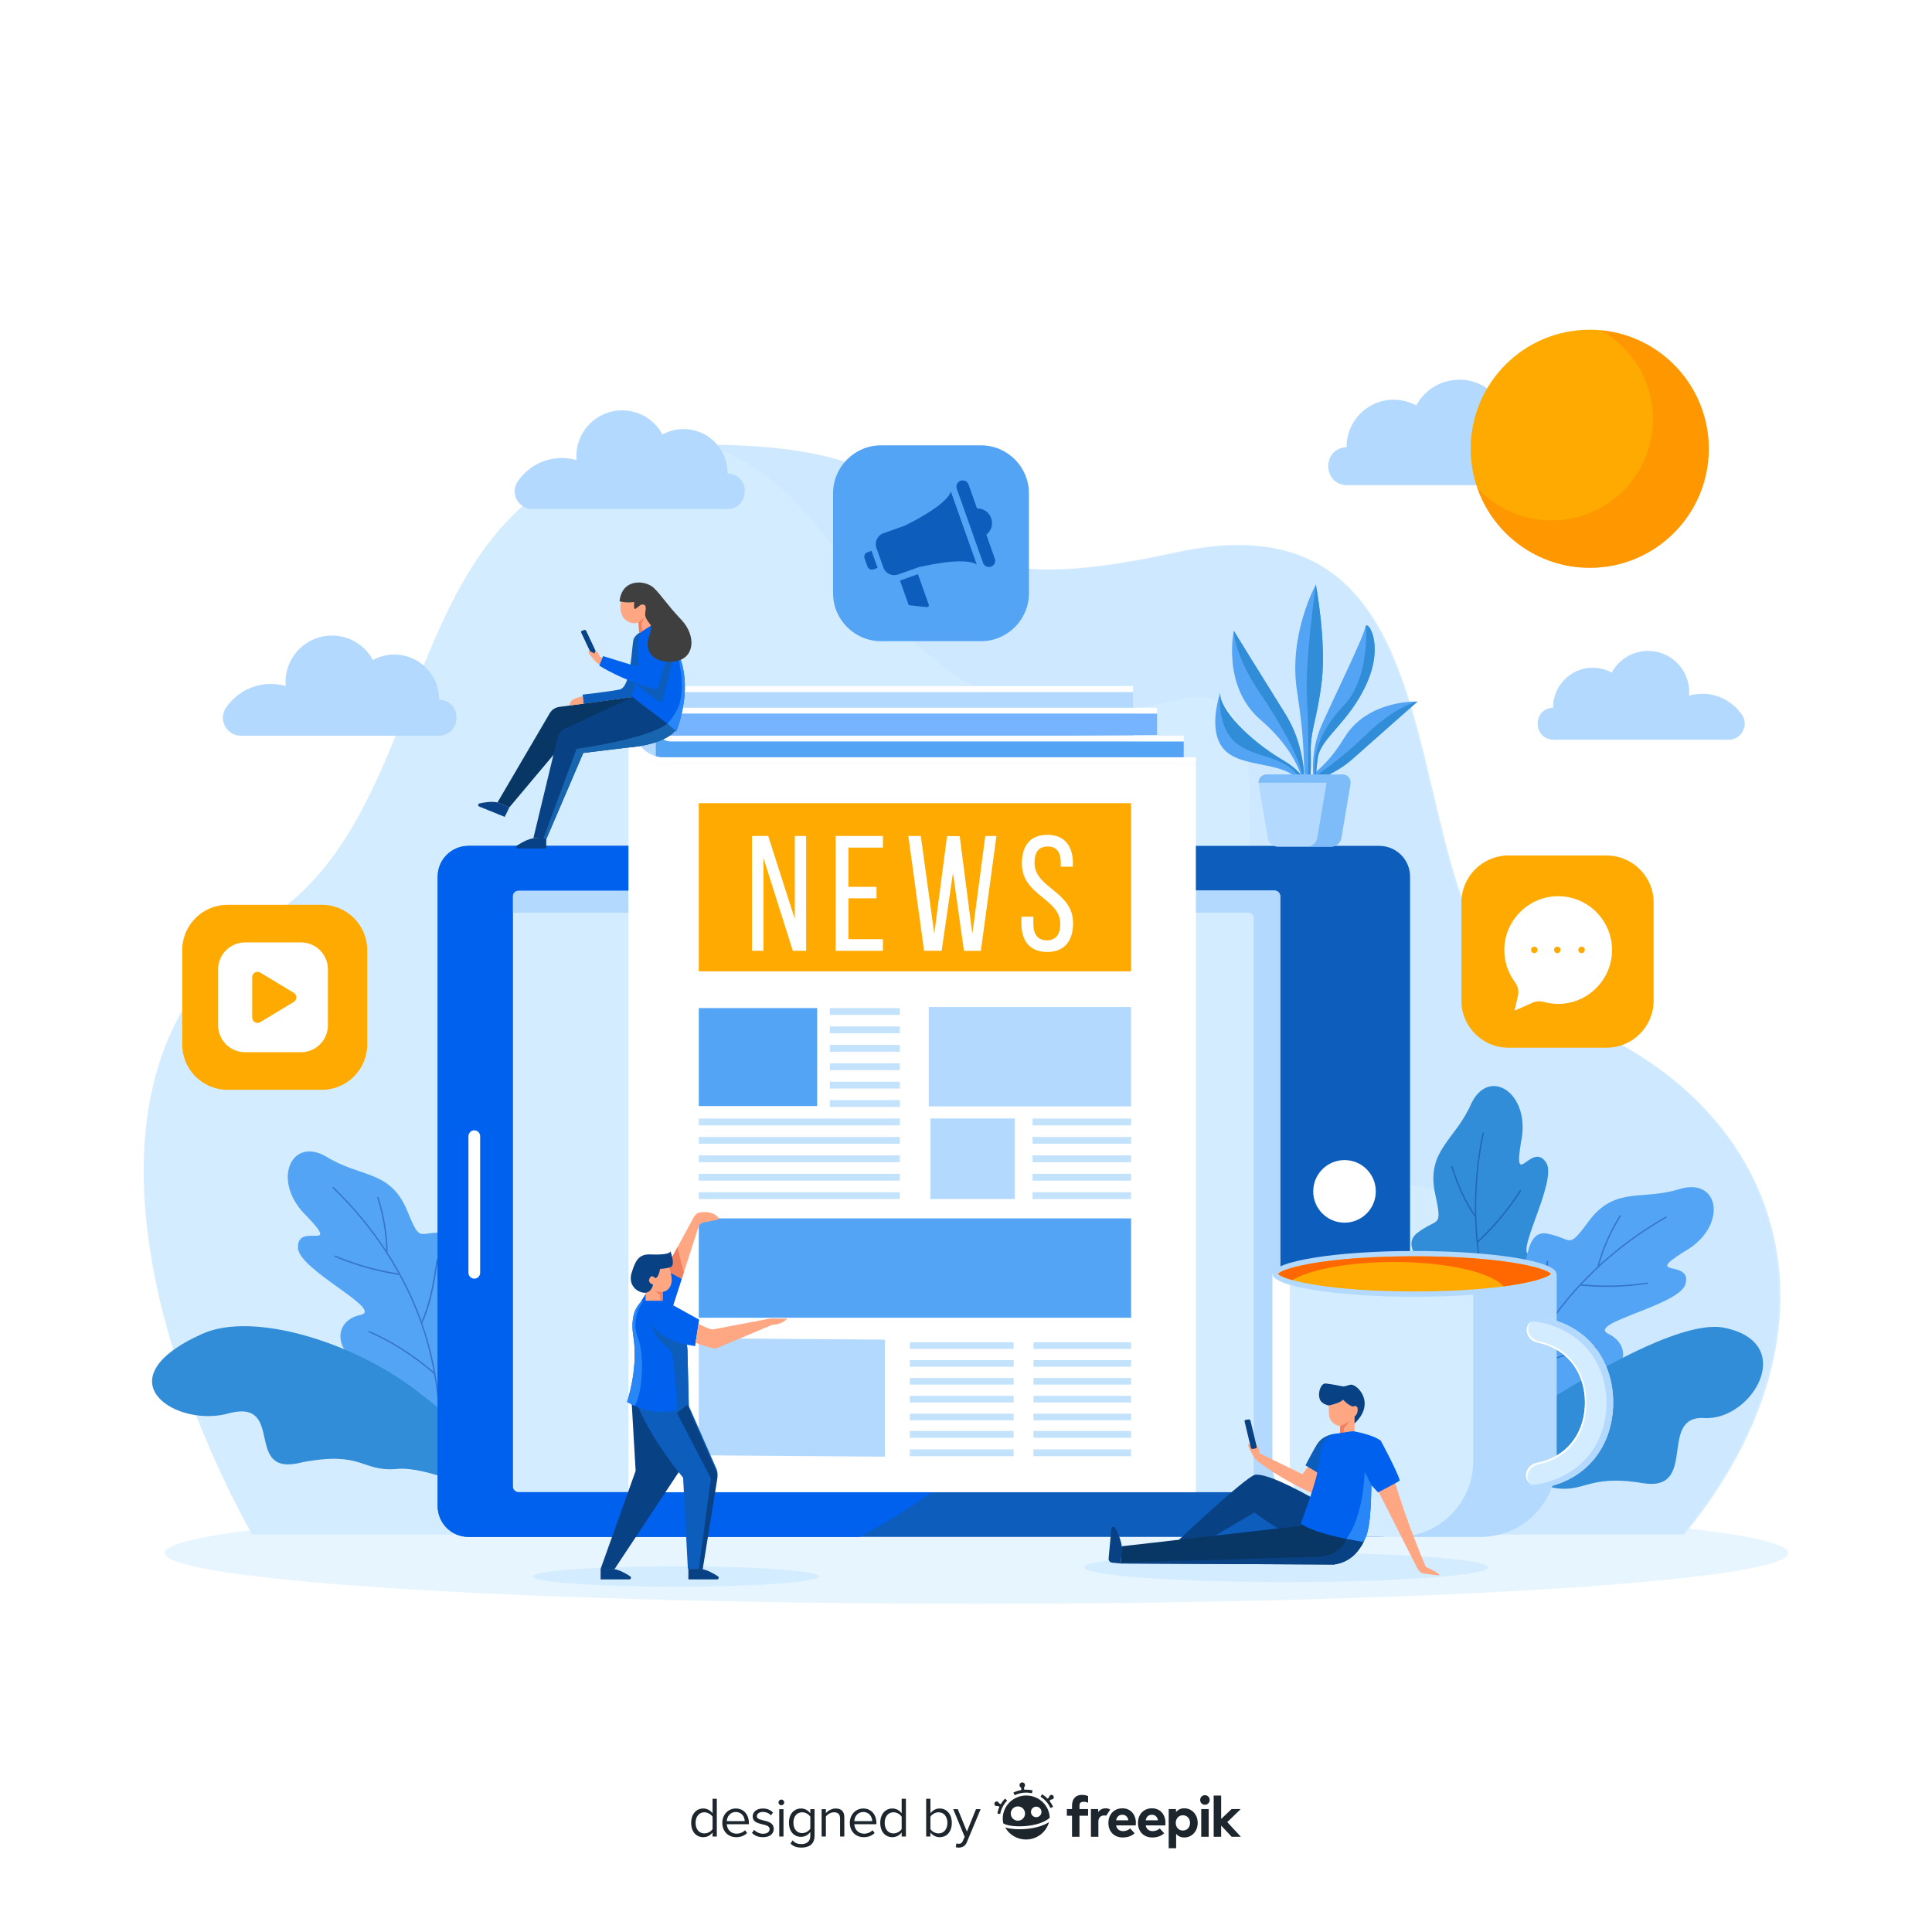 <?xml version="1.0" encoding="utf-8"?>
<!-- Generator: Adobe Illustrator 27.5.0, SVG Export Plug-In . SVG Version: 6.00 Build 0)  -->
<svg version="1.1" xmlns="http://www.w3.org/2000/svg" xmlns:xlink="http://www.w3.org/1999/xlink" x="0px" y="0px"
	 viewBox="0 0 500 500" style="enable-background:new 0 0 500 500;" xml:space="preserve">
<g id="BACKGROUND">
	<rect style="fill:#FFFFFF;" width="500" height="500"/>
</g>
<g id="OBJECTS">
	<g>
		<g>
			<g>
				<ellipse style="fill:#E6F5FF;" cx="252.732" cy="401.913" rx="210.088" ry="13.135"/>
				<ellipse style="fill:#D4ECFF;" cx="174.882" cy="407.989" rx="37.013" ry="2.636"/>
				<ellipse style="fill:#D4ECFF;" cx="332.867" cy="405.628" rx="52.216" ry="3.79"/>
			</g>
			<g>
				<g>
					<path style="fill:#D4ECFF;" d="M70.132,237.243c47.724-31.735,28.968-122.106,112.854-122.106
						c83.887,0,36.814,46.487,121.304,27.892c84.49-18.595,49.854,102.15,98.974,119.922
						c59.176,21.409,77.248,79.663,32.589,134.208H65.304C65.304,397.159-1.081,284.598,70.132,237.243z"/>
					<g>
						<path style="fill:#D4ECFF;" d="M162.158,117.153l-0.139,0.118c0,0,0.09-0.053,0.259-0.144
							C162.238,117.136,162.197,117.144,162.158,117.153z"/>
						<path style="opacity:0.18;fill:#B3D9FF;" d="M435.389,397.056c44.659-54.545,26.587-112.798-32.589-134.208
							c-49.12-17.771-14.484-138.517-98.974-119.922c-84.49,18.595-37.417-27.892-121.304-27.892c-0.496,0-0.971,0.019-1.459,0.025
							c9.27,1.879,21.088,8.236,33.525,25.095c27.831,37.727,47.004,51.333,90.915,40.819
							c43.911-10.514-16.699,117.509,57.518,125.549c53.551,5.801,24.671,56.036-4.161,90.533H435.389z"/>
					</g>
				</g>
				<g>
					<g>
						<path style="fill:#FFAA00;" d="M427.956,233.559v25.439c0,6.679-5.47,12.149-12.159,12.149h-25.439
							c-6.679,0-12.149-5.47-12.149-12.149v-25.439c0-6.689,5.47-12.159,12.149-12.159h25.439
							C422.486,221.401,427.956,226.871,427.956,233.559z"/>
						<path style="fill:#FFFFFF;" d="M402.773,231.945c-7.27,0.244-13.193,6.155-13.45,13.424c-0.118,3.329,0.933,6.408,2.774,8.86
							c0.751,1.001,1.027,2.28,0.745,3.499l-0.888,3.829l4.688-2.064c0.899-0.396,1.907-0.462,2.854-0.197
							c1.481,0.415,3.06,0.593,4.697,0.484c6.969-0.462,12.577-6.118,12.975-13.09C417.637,238.462,410.962,231.67,402.773,231.945z
							 M397.076,246.667c-0.463,0-0.838-0.375-0.838-0.838c0-0.463,0.375-0.838,0.838-0.838c0.463,0,0.838,0.375,0.838,0.838
							C397.914,246.292,397.539,246.667,397.076,246.667z M403.033,246.667c-0.463,0-0.838-0.375-0.838-0.838
							c0-0.463,0.375-0.838,0.838-0.838c0.463,0,0.838,0.375,0.838,0.838C403.87,246.292,403.495,246.667,403.033,246.667z
							 M409.316,246.667c-0.463,0-0.838-0.375-0.838-0.838c0-0.463,0.375-0.838,0.838-0.838c0.463,0,0.838,0.375,0.838,0.838
							C410.154,246.292,409.779,246.667,409.316,246.667z"/>
					</g>
					<g>
						<path style="fill:#FFAA00;" d="M95.038,245.866v24.474c0,6.435-5.265,11.701-11.701,11.701H58.864
							c-6.435,0-11.701-5.265-11.701-11.701v-24.474c0-6.435,5.265-11.701,11.701-11.701h24.474
							C89.773,234.165,95.038,239.43,95.038,245.866z"/>
						<path style="fill:#FFFFFF;" d="M77.922,243.896H63.393c-3.819,0-6.943,3.124-6.943,6.943v14.529
							c0,3.819,3.125,6.943,6.943,6.943h14.529c3.819,0,6.943-3.125,6.943-6.943v-14.529
							C84.865,247.02,81.741,243.896,77.922,243.896z M76.021,259.301l-8.657,5.227c-0.92,0.556-2.094-0.107-2.094-1.182v-10.454
							c0-1.075,1.174-1.737,2.094-1.182l8.657,5.227C76.911,257.474,76.911,258.764,76.021,259.301z"/>
					</g>
					<g>
						<path style="fill:#53A4F4;" d="M266.283,127.638v25.913c0,6.811-5.573,12.384-12.384,12.384h-25.913
							c-6.811,0-12.384-5.573-12.384-12.384v-25.913c0-6.811,5.573-12.384,12.384-12.384h25.913
							C260.71,115.254,266.283,120.827,266.283,127.638z"/>
						<g>
							<path style="fill:#0D5DBC;" d="M224.494,142.935c-0.64,0.221-0.977,0.919-0.745,1.559l0.745,2.118
								c0.233,0.628,0.931,0.966,1.559,0.745l1.07-0.384l-1.571-4.41L224.494,142.935z"/>
							<path style="fill:#0D5DBC;" d="M237.561,148.599l-4.585,1.629c-0.023,0-0.035,0.011-0.058,0.023l2.153,6.086
								c0.058,0.175,0.209,0.291,0.384,0.314l4.422,0.477c0.337,0.035,0.605-0.303,0.489-0.628L237.561,148.599z"/>
							<path style="fill:#0D5DBC;" d="M257.462,144.586l-2.202-6.213c0.889-0.699,1.474-1.759,1.474-2.979
								c0-2.119-1.715-3.826-3.825-3.826c-0.02,0-0.039,0.003-0.059,0.004l-2.186-6.169c-0.298-0.842-1.223-1.283-2.065-0.984
								c-0.842,0.298-1.283,1.223-0.984,2.065l6.797,19.183c0.298,0.842,1.223,1.283,2.065,0.984
								C257.32,146.352,257.761,145.428,257.462,144.586z"/>
							<path style="fill:#0D5DBC;" d="M234.052,136.081l-5.446,1.93c-1.537,0.545-2.341,2.232-1.797,3.769l1.813,5.115
								c0.536,1.513,2.179,2.309,3.696,1.814l0.002,0.005c0.022,0,0.045-0.011,0.067-0.022c0.001,0,0.002,0,0.003-0.001l5.44-1.928
								l0.011,0.012c0,0,11.544-2.846,14.936-0.691l-6.687-18.871C244.812,131.023,234.052,136.081,234.052,136.081z"/>
						</g>
					</g>
				</g>
			</g>
			<g>
				<g>
					<g>
						<path style="fill:#53A4F4;" d="M113.725,374.314c-0.081-0.028,6.759-5.394,11.048-13.057
							c4.413-7.432,6.276-17.162-0.899-20.585c-10.184-4.448-0.905-20.496-8.562-21.605c-7.405-0.559-6.228,3.303-10.272-6.533
							c-4.489-9.792-11.954-7.763-20.713-13.27c-9.274-5.222-14.13,6.774-4.879,15.545c9.006,9.42-2.603,1.268-2.333,8.117
							c0.143,5.71,21.924,15.802,16.395,17.327c-5.407,0.974-7.191,6.007-3.378,10.383
							C99.253,360.485,113.779,373.957,113.725,374.314z"/>
						<path style="opacity:0.39;fill:#092B96;" d="M113.503,381.048c0.049-0.029,0.076-0.075,0.082-0.14
							c1.102-10.294,0.577-24.617-4.262-38.358c-0.012-0.036-0.025-0.072-0.037-0.107c0.015-0.033,0.03-0.066,0.044-0.099
							c1.699-3.729,2.66-7.946,3.371-12.143c0.236-1.384,0.45-2.781,0.662-4.183c0.012-0.08-0.008-0.126-0.072-0.161
							c-0.09-0.05-0.222-0.044-0.276,0.044c-0.013,0.022-0.023,0.049-0.027,0.08c-0.207,1.37-0.415,2.735-0.644,4.088
							c-0.653,3.87-1.519,7.767-2.99,11.277c-0.082,0.195-0.163,0.389-0.246,0.583c-0.075-0.209-0.15-0.417-0.227-0.626
							c-2.101-5.741-4.886-11.419-8.579-17.146c-0.033-0.051-0.065-0.101-0.098-0.152c0,0,0.086-0.143,0.086-0.143
							c0.018-0.032,0.023-0.053,0.023-0.082c-0.082-4.551-0.861-9.258-2.347-13.869c-0.026-0.081-0.069-0.123-0.14-0.136
							c-0.089-0.016-0.185,0.028-0.213,0.097c-0.014,0.034-0.013,0.075,0.003,0.126c1.361,4.223,2.128,8.538,2.3,12.732
							c0.012,0.292,0.023,0.584,0.033,0.876c-0.165-0.25-0.332-0.5-0.499-0.75c-3.59-5.349-7.858-10.548-13.111-15.637
							c-0.063-0.061-0.102-0.054-0.116-0.051c-0.056,0.01-0.111,0.065-0.135,0.133c-0.028,0.081-0.009,0.155,0.057,0.219
							c7.156,6.942,12.58,14.201,16.724,21.577c0.087,0.155,0.174,0.311,0.26,0.466c-0.166-0.027-0.332-0.054-0.498-0.081
							c-5.6-0.9-10.897-2.445-15.914-4.554c-0.059-0.025-0.1-0.025-0.136,0.043c-0.031,0.059-0.037,0.138-0.015,0.202
							c0.019,0.054,0.056,0.093,0.113,0.116c5.194,2.191,10.686,3.777,16.511,4.668c0.052,0.005,0.104,0.009,0.156,0.013
							c0.025,0.046,0.05,0.091,0.075,0.137c2.267,4.175,4.036,8.198,5.453,12.218c0.008,0.024,0.017,0.048,0.025,0.072
							c-0.004,0.024-0.009,0.048-0.013,0.072c-0.011,0.063,0.01,0.118,0.062,0.164c0.019,0.017,0.038,0.034,0.056,0.05
							c0.008,0.024,0.017,0.048,0.025,0.072c1.228,3.557,2.267,7.365,3.083,11.607c0.044,0.232,0.088,0.463,0.131,0.695
							c-0.177-0.152-0.355-0.304-0.533-0.454c-5.03-4.261-10.506-7.666-16.074-10.117c-0.08-0.035-0.15-0.018-0.207,0.051
							c-0.041,0.05-0.061,0.117-0.05,0.166c0.005,0.023,0.02,0.057,0.083,0.085c5.86,2.581,11.593,6.206,16.807,10.755
							c0.025,0.022,0.05,0.043,0.075,0.065c0.006,0.033,0.012,0.066,0.018,0.099c1.285,7.43,1.803,15.583,0.865,25.217
							c-0.009,0.088,0.027,0.112,0.044,0.123C113.333,381.089,113.434,381.089,113.503,381.048L113.503,381.048z"/>
					</g>
					<g>
						<path style="fill:#328DD8;" d="M133.926,391.233c-0.2,0.764-6.747-16.955-24.387-29.936
							c-16.402-13.516-43.899-22.294-57.393-16.01c-26.213,11.891-6.219,24.646,7.558,20.347
							c14.291-3.256,2.977,16.973,18.632,12.775c15.535-2.911,15.181,2.428,24.046,1.783
							C112.014,378.962,134.552,390.62,133.926,391.233z"/>
					</g>
				</g>
				<g>
					<g>
						<path style="fill:#328DD8;" d="M399.029,364.001c0.051-0.069-8.625-0.625-16.496-4.519
							c-7.843-3.633-14.882-10.604-10.901-17.484c5.882-9.428-10.846-17.415-5.158-22.66c5.79-4.649,7.004-0.799,4.776-11.198
							c-1.837-10.614,5.468-13.163,9.576-22.659c4.695-9.552,15.485-2.405,12.815,10.06c-2.099,12.862,2.864-0.426,6.515,5.375
							c3.112,4.79-9.143,25.431-3.721,23.563c5.01-2.255,9.328,0.887,8.659,6.652C403.144,344.411,398.783,363.737,399.029,364.001z
							"/>
						<path style="opacity:0.39;fill:#092B96;" d="M403.021,369.429c-0.057,0.004-0.105-0.019-0.147-0.069
							c-6.731-7.866-14.399-19.975-18.18-34.044c-0.01-0.036-0.02-0.073-0.03-0.11c-0.031-0.019-0.061-0.038-0.092-0.056
							c-3.51-2.114-6.688-5.048-9.648-8.107c-0.977-1.008-1.944-2.039-2.911-3.075c-0.056-0.059-0.064-0.108-0.032-0.174
							c0.046-0.092,0.158-0.162,0.252-0.12c0.023,0.01,0.046,0.027,0.068,0.051c0.945,1.013,1.889,2.021,2.843,3.007
							c2.728,2.822,5.646,5.547,8.844,7.609c0.177,0.114,0.355,0.228,0.532,0.341c-0.056-0.215-0.112-0.429-0.167-0.644
							c-1.514-5.923-2.429-12.18-2.622-18.992c-0.002-0.06-0.003-0.12-0.005-0.18c0,0-0.152-0.069-0.152-0.069
							c-0.033-0.016-0.049-0.031-0.065-0.055c-2.507-3.8-4.526-8.122-5.909-12.765c-0.024-0.082-0.013-0.141,0.038-0.191
							c0.065-0.064,0.168-0.082,0.23-0.041c0.031,0.02,0.053,0.054,0.068,0.106c1.265,4.252,3.074,8.245,5.304,11.801
							c0.156,0.248,0.312,0.495,0.468,0.74c-0.005-0.3-0.01-0.6-0.013-0.9c-0.065-6.442,0.515-13.144,1.968-20.312
							c0.017-0.085,0.054-0.102,0.067-0.108c0.051-0.023,0.128-0.01,0.187,0.034c0.069,0.051,0.095,0.122,0.076,0.213
							c-1.975,9.772-2.343,18.826-1.588,27.254c0.016,0.177,0.032,0.355,0.049,0.532c0.121-0.116,0.243-0.233,0.365-0.348
							c4.109-3.91,7.604-8.18,10.548-12.756c0.034-0.053,0.068-0.077,0.137-0.041c0.059,0.031,0.108,0.093,0.126,0.158
							c0.015,0.056,0.006,0.108-0.027,0.16c-3.044,4.745-6.677,9.158-10.976,13.188c-0.04,0.033-0.081,0.066-0.121,0.099
							c0.005,0.052,0.011,0.103,0.016,0.155c0.492,4.725,1.308,9.043,2.413,13.16c0.007,0.024,0.013,0.049,0.02,0.073
							c0.017,0.018,0.034,0.035,0.051,0.052c0.044,0.045,0.059,0.103,0.042,0.171c-0.006,0.024-0.012,0.049-0.018,0.073
							c0.007,0.024,0.013,0.049,0.02,0.073c0.999,3.628,2.296,7.355,4.022,11.316c0.094,0.216,0.189,0.432,0.285,0.647
							c0.06-0.226,0.121-0.451,0.183-0.676c1.738-6.359,4.329-12.265,7.534-17.435c0.046-0.075,0.113-0.1,0.2-0.075
							c0.062,0.018,0.117,0.062,0.136,0.109c0.009,0.022,0.016,0.058-0.02,0.117c-3.373,5.443-6.051,11.675-7.778,18.375
							c-0.008,0.032-0.017,0.064-0.025,0.096c0.014,0.031,0.028,0.061,0.042,0.092c3.142,6.855,7.326,13.871,13.549,21.285
							c0.057,0.067,0.041,0.107,0.033,0.126C403.185,369.367,403.101,369.424,403.021,369.429
							C403.021,369.429,403.021,369.429,403.021,369.429z"/>
					</g>
					<g>
						<path style="fill:#53A4F4;" d="M388.064,373.148c0.085-0.007-5.226-6.889-7.501-15.372
							c-2.451-8.289-1.866-18.178,5.929-19.733c10.965-1.809,5.914-19.645,13.609-18.839c7.315,1.277,5.226,4.732,11.563-3.809
							c6.757-8.389,13.495-4.587,23.339-7.773c10.273-2.783,12.032,10.039,0.909,16.267c-11.044,6.918,2.212,1.869,0.267,8.442
							c-1.542,5.5-25.134,9.93-20.15,12.767c5.002,2.273,5.494,7.59,0.723,10.895C405.491,363.301,388.099,372.789,388.064,373.148z
							"/>
						<path style="opacity:0.39;fill:#092B96;" d="M386.624,379.731c-0.04-0.04-0.055-0.092-0.045-0.156
							c1.461-10.249,5.49-24.004,13.557-36.135c0.021-0.032,0.042-0.063,0.063-0.095c-0.006-0.035-0.013-0.071-0.019-0.107
							c-0.73-4.032-0.626-8.355-0.284-12.599c0.111-1.4,0.247-2.806,0.386-4.217c0.008-0.081,0.039-0.12,0.109-0.139
							c0.099-0.026,0.226,0.012,0.256,0.111c0.008,0.024,0.01,0.053,0.007,0.084c-0.136,1.379-0.27,2.753-0.38,4.121
							c-0.318,3.912-0.436,7.902,0.127,11.666c0.031,0.209,0.063,0.417,0.095,0.625c0.124-0.184,0.248-0.368,0.373-0.551
							c3.447-5.049,7.542-9.868,12.529-14.512c0.044-0.041,0.088-0.082,0.132-0.123c0,0-0.049-0.16-0.049-0.16
							c-0.01-0.035-0.009-0.057-0.002-0.085c1.198-4.392,3.11-8.762,5.683-12.867c0.045-0.073,0.097-0.103,0.169-0.097
							c0.09,0.007,0.172,0.072,0.183,0.146c0.005,0.036-0.006,0.076-0.034,0.121c-2.357,3.759-4.161,7.754-5.358,11.777
							c-0.083,0.28-0.166,0.561-0.247,0.841c0.222-0.202,0.444-0.404,0.667-0.604c4.794-4.303,10.21-8.294,16.552-11.936
							c0.075-0.043,0.112-0.027,0.125-0.021c0.052,0.023,0.092,0.09,0.098,0.162c0.007,0.085-0.029,0.152-0.109,0.198
							c-8.642,4.971-15.683,10.674-21.514,16.806c-0.123,0.129-0.245,0.258-0.367,0.388c0.168,0.014,0.335,0.029,0.502,0.044
							c5.65,0.503,11.164,0.308,16.545-0.504c0.063-0.01,0.103,0,0.121,0.075c0.016,0.065,0.002,0.142-0.035,0.199
							c-0.032,0.048-0.077,0.076-0.137,0.085c-5.574,0.848-11.287,1.035-17.152,0.468c-0.051-0.008-0.103-0.017-0.155-0.025
							c-0.035,0.038-0.071,0.076-0.106,0.114c-3.224,3.49-5.927,6.955-8.288,10.504c-0.014,0.021-0.028,0.042-0.042,0.063
							c-0.002,0.024-0.004,0.049-0.005,0.073c-0.005,0.063-0.039,0.112-0.1,0.144c-0.022,0.012-0.045,0.023-0.067,0.035
							c-0.014,0.021-0.028,0.042-0.042,0.063c-2.064,3.146-4.007,6.582-5.841,10.493c-0.1,0.214-0.199,0.427-0.298,0.641
							c0.209-0.104,0.419-0.207,0.628-0.309c5.923-2.895,12.068-4.849,18.068-5.857c0.087-0.014,0.15,0.019,0.188,0.1
							c0.028,0.059,0.031,0.129,0.008,0.174c-0.011,0.021-0.033,0.05-0.101,0.062c-6.315,1.062-12.763,3.167-18.935,6.295
							c-0.03,0.015-0.059,0.03-0.089,0.045c-0.014,0.031-0.028,0.061-0.042,0.092c-3.072,6.886-5.577,14.662-7.035,24.231
							c-0.013,0.087-0.054,0.102-0.073,0.108C386.779,379.813,386.681,379.788,386.624,379.731
							C386.624,379.731,386.624,379.731,386.624,379.731z"/>
					</g>
					<g>
						<path style="fill:#328DD8;" d="M366.809,385.873c0,0,60.486-46.235,79.524-42.237c19.038,3.998,7.027,24.071-5.21,23.345
							c-12.237-0.726-1.41,19.242-16.014,16.849c-14.604-2.393-14.829,2.811-23.552,1.119
							C392.833,383.257,366.809,385.873,366.809,385.873z"/>
					</g>
				</g>
				<g>
					<path style="fill:#0D5DBC;" d="M356.964,218.913H121.232c-4.397,0-7.962,3.564-7.962,7.962v162.906
						c0,4.397,3.565,7.962,7.962,7.962h235.732c4.397,0,7.962-3.564,7.962-7.962V226.875
						C364.926,222.477,361.361,218.913,356.964,218.913z"/>
					<path style="fill:#D4ECFF;" d="M134.191,386.172c-0.818,0-1.483-0.665-1.483-1.483V231.966c0-0.817,0.665-1.482,1.483-1.482
						h195.652c0.818,0,1.483,0.665,1.483,1.482V384.69c0,0.818-0.665,1.483-1.483,1.483H134.191z"/>
					<path style="fill:#B3D9FF;" d="M329.843,230.484H134.191c-0.818,0-1.483,0.665-1.483,1.482v4.24h190.268
						c0.818,0,1.483,0.665,1.483,1.482v148.484h5.384c0.818,0,1.483-0.665,1.483-1.483V231.966
						C331.326,231.149,330.661,230.484,329.843,230.484z"/>
					<path style="fill:#FFFFFF;" d="M356.057,308.328c0-4.473-3.626-8.099-8.099-8.099c-4.473,0-8.099,3.626-8.099,8.099
						c0,4.473,3.626,8.099,8.099,8.099C352.431,316.427,356.057,312.801,356.057,308.328z"/>
					<path style="fill:#0061EF;" d="M134.194,386.171h106.892c-5.893,4.31-12.121,8.183-18.641,11.574H121.234
						c-4.398,0-7.964-3.566-7.964-7.964V226.872c0-4.391,3.566-7.957,7.964-7.957h170.399c1.4,3.785,2.64,7.643,3.719,11.567
						H134.194c-0.824,0-1.488,0.664-1.488,1.488V384.69C132.706,385.507,133.37,386.171,134.194,386.171z"/>
				</g>
				<path style="fill:#1D88F2;" d="M190.537,280.274"/>
				<path style="fill:#FFFFFF;" d="M122.748,292.53L122.748,292.53c-0.833,0-1.515,0.682-1.515,1.515V329.4
					c0,0.833,0.682,1.515,1.515,1.515l0,0c0.833,0,1.515-0.682,1.515-1.515v-35.355C124.264,293.212,123.582,292.53,122.748,292.53z
					"/>
				<path style="fill:#0D5DBC;" d="M168.239,341.69c-0.19-0.495-0.32-1.028-0.381-1.606
					C167.912,340.373,168.034,340.951,168.239,341.69z"/>
				<g>
					<g>
						<path style="fill:#53A4F4;" d="M337.035,203.513l0.81-0.566c-0.257-1.488-1.559-3.711-6.024-6.345
							c-8.262-4.873-16.394-13-16.031-17.316c0,0-3.9,10.983,1.901,15.512C323.136,199.049,334.013,196.81,337.035,203.513z"/>
						<path style="fill:#328DD8;" d="M337.365,203.283l0.481-0.336c-0.256-1.488-1.559-3.711-6.024-6.344
							c-8.262-4.873-16.394-13-16.031-17.316c0,0-1.141,9.299,4.63,13.403C326.118,196.741,334.009,195.407,337.365,203.283z"/>
					</g>
					<g>
						<path style="fill:#53A4F4;" d="M335.586,197.911c0.83,1.719,1.308,3.191,1.586,4.333l0.436-0.236
							c-0.109-3.781-0.923-10.792-4.995-17.292c-5.95-9.499-13.305-21.463-13.305-21.463s-3.119,14.377,6.917,23.027
							C331.231,190.593,334.025,194.679,335.586,197.911z"/>
						<g>
							<path style="fill:#328DD8;" d="M326.199,179.528c5.263,7.692,10.21,16.816,10.937,21.416c0.102-0.404,0.214-0.832,0.33-1.267
								c-0.365-3.955-1.514-9.63-4.853-14.96c-5.95-9.499-13.305-21.463-13.305-21.463S319.35,169.517,326.199,179.528z"/>
						</g>
					</g>
					<g>
						<path style="fill:#53A4F4;" d="M339.154,200.835c-1.371,0.975-2.579,1.608-3.53,2.019l0.27,0.344
							c3.268-0.654,9.239-2.399,14.284-6.898c7.372-6.575,16.678-14.734,16.678-14.734s-12.952-0.582-18.982,9.416
							C344.867,195.968,341.731,199.001,339.154,200.835z"/>
						<g>
							<path style="fill:#328DD8;" d="M353.736,189.96c-5.904,5.71-13.099,11.358-16.987,12.67c0.366,0.029,0.755,0.063,1.15,0.099
								c3.382-0.903,8.142-2.74,12.279-6.429c7.372-6.575,16.678-14.734,16.678-14.734S361.42,182.528,353.736,189.96z"/>
						</g>
					</g>
					<g>
						<path style="fill:#53A4F4;" d="M337.955,204.127c0.212,2.111,0.389,3.568,0.459,4.564l0.415,0.005
							c0.186-3.571,0.505-9.74,0.398-13.867c-0.157-6.076,1.707-8.556,2.87-18.783c1.163-10.228-1.552-24.76-1.552-24.76
							s-7.139,12.917-4.896,27.426C337.891,193.222,337.019,194.824,337.955,204.127z"/>
						<path style="fill:#328DD8;" d="M338.441,208.692l0.078,0.001l0.382-1.385c0.185-3.634,0.421-8.847,0.326-12.477
							c-0.157-6.076,1.707-8.556,2.87-18.783c1.163-10.228-1.552-24.76-1.552-24.76s-2.915,20.165-2.301,29.436
							C338.811,189.301,338.492,206.211,338.441,208.692z"/>
					</g>
					<g>
						<path style="fill:#53A4F4;" d="M353.317,162.327c-0.343,2.339-7.045,15.983-11.173,25.104
							c-3.23,7.138-2.365,13.837-1.837,16.416l0.828-0.018c-0.563-3.111-0.754-2.629-0.141-7.513
							c0.672-5.357,8.213-9.23,12.784-19.624C358.351,166.3,353.66,159.989,353.317,162.327z"/>
						<path style="fill:#328DD8;" d="M353.574,161.868c0.139,3.309,0.137,14.577-5.79,20.697
							c-6.867,7.089-8.943,14.799-6.712,21.267l0.064-0.001c-0.563-3.111-0.754-2.629-0.141-7.513
							c0.672-5.357,8.213-9.23,12.784-19.624C357.845,167.45,354.587,161.441,353.574,161.868z"/>
					</g>
					<g>
						<path style="fill:#B3D9FF;" d="M325.729,202.853l2.368,14.016c0.221,1.306,1.352,2.263,2.677,2.263h13.692
							c1.325,0,2.456-0.956,2.677-2.263l2.368-14.016c0.214-1.267-0.762-2.423-2.048-2.423h-19.688
							C326.491,200.43,325.515,201.585,325.729,202.853z"/>
						<path style="opacity:0.56;fill:#53A4F4;" d="M349.498,202.144c0-0.001,0-0.003-0.001-0.004
							c-0.024-0.132-0.059-0.259-0.107-0.383c-0.003-0.009-0.007-0.017-0.011-0.026c-0.046-0.114-0.101-0.222-0.166-0.326
							c-0.012-0.02-0.026-0.038-0.039-0.058c-0.061-0.09-0.126-0.176-0.2-0.255c-0.028-0.031-0.06-0.057-0.09-0.086
							c-0.067-0.064-0.134-0.126-0.209-0.18c-0.05-0.037-0.105-0.066-0.159-0.098c-0.065-0.038-0.127-0.079-0.197-0.111
							c-0.079-0.036-0.163-0.06-0.246-0.086c-0.054-0.017-0.105-0.039-0.16-0.051c-0.144-0.032-0.293-0.05-0.448-0.05h-6.234
							h-13.454c-1.186,0-2.096,0.986-2.064,2.133h17.582c-0.003,0.096,0,0.191-0.016,0.289l-2.368,14.016
							c-0.221,1.306-1.352,2.263-2.677,2.263h6.234c1.325,0,2.456-0.956,2.677-2.263l2.368-14.016
							C349.553,202.609,349.539,202.372,349.498,202.144z"/>
					</g>
				</g>
				<path style="fill:#F4D1AE;" d="M297.865,397.256"/>
			</g>
			<g>
				<g>
					<path style="fill:#FFFFFF;" d="M309.486,197.493v188.661H162.643V188.398c0,5.032,4.07,9.094,9.094,9.094H309.486z"/>
					<path style="fill:#B3D9FF;" d="M293.216,179.094v16.882H171.733c-4.171,0-7.573-3.395-7.573-7.573v-1.743
						c0-4.171,3.402-7.566,7.573-7.566H293.216z"/>
					<path style="fill:#FFFFFF;" d="M173.636,184.688h125.804v-1.522H173.636c-2.154,0-3.912,1.758-3.912,3.92v0.898
						c0,2.162,1.758,3.92,3.912,3.92h132.707v-1.522H173.636c-1.317,0-2.39-1.081-2.39-2.398v-0.898
						C171.246,185.761,172.32,184.688,173.636,184.688z"/>
					<path style="fill:#FFFFFF;" d="M171.733,179.094h121.483v-1.522H171.733c-5.023,0-9.095,4.064-9.095,9.088v1.743
						c0,5.023,4.072,9.095,9.095,9.095H309.5v-1.522H171.733c-4.171,0-7.573-3.395-7.573-7.573v-1.743
						C164.16,182.488,167.563,179.094,171.733,179.094z"/>
					<path style="fill:#FFFFFF;" d="M306.344,191.904"/>
					<path style="fill:#53A4F4;" d="M306.346,191.904v4.072H171.733c-0.692,0-1.37-0.091-2.009-0.274v-7.718
						c0,2.162,1.758,3.92,3.912,3.92H306.346z"/>
				</g>
				<g>
					<g>
						<rect x="214.76" y="260.888" style="fill:#C3E2FC;" width="18.113" height="1.763"/>
						<rect x="214.76" y="265.653" style="fill:#C3E2FC;" width="18.113" height="1.763"/>
						<rect x="214.76" y="270.419" style="fill:#C3E2FC;" width="18.113" height="1.763"/>
						<rect x="214.76" y="275.185" style="fill:#C3E2FC;" width="18.113" height="1.763"/>
						<rect x="214.76" y="279.951" style="fill:#C3E2FC;" width="18.113" height="1.763"/>
						<rect x="214.76" y="284.717" style="fill:#C3E2FC;" width="18.113" height="1.763"/>
						<rect x="180.845" y="289.483" style="fill:#C3E2FC;" width="52.029" height="1.763"/>
						<rect x="180.845" y="294.249" style="fill:#C3E2FC;" width="52.029" height="1.763"/>
						<rect x="180.845" y="299.015" style="fill:#C3E2FC;" width="52.029" height="1.763"/>
						<rect x="180.845" y="303.781" style="fill:#C3E2FC;" width="52.029" height="1.763"/>
						<rect x="180.845" y="308.547" style="fill:#C3E2FC;" width="52.029" height="1.763"/>
					</g>
					<g>
						<rect x="267.46" y="347.384" style="fill:#C3E2FC;" width="25.271" height="1.709"/>
						<rect x="267.46" y="352.004" style="fill:#C3E2FC;" width="25.271" height="1.709"/>
						<rect x="267.46" y="356.623" style="fill:#C3E2FC;" width="25.271" height="1.709"/>
						<rect x="267.46" y="361.243" style="fill:#C3E2FC;" width="25.271" height="1.709"/>
						<rect x="267.46" y="365.862" style="fill:#C3E2FC;" width="25.271" height="1.709"/>
					</g>
					<g>
						<rect x="267.46" y="370.333" style="fill:#C3E2FC;" width="25.271" height="1.763"/>
						<rect x="267.46" y="375.099" style="fill:#C3E2FC;" width="25.271" height="1.763"/>
					</g>
					<g>
						<rect x="235.458" y="347.384" style="fill:#C3E2FC;" width="26.874" height="1.709"/>
						<rect x="235.458" y="352.004" style="fill:#C3E2FC;" width="26.874" height="1.709"/>
						<rect x="235.458" y="356.623" style="fill:#C3E2FC;" width="26.874" height="1.709"/>
						<rect x="235.458" y="361.243" style="fill:#C3E2FC;" width="26.874" height="1.709"/>
						<rect x="235.458" y="365.862" style="fill:#C3E2FC;" width="26.874" height="1.709"/>
					</g>
					<g>
						<rect x="235.458" y="370.333" style="fill:#C3E2FC;" width="26.874" height="1.763"/>
						<rect x="235.458" y="375.099" style="fill:#C3E2FC;" width="26.874" height="1.763"/>
					</g>
					<g>
						<rect x="267.228" y="289.483" style="fill:#C3E2FC;" width="25.502" height="1.763"/>
						<rect x="240.368" y="260.614" style="fill:#B3D9FF;" width="52.362" height="25.715"/>
						<rect x="180.845" y="315.316" style="fill:#53A4F4;" width="111.886" height="25.715"/>
						<rect x="267.228" y="294.249" style="fill:#C3E2FC;" width="25.502" height="1.763"/>
						<rect x="240.778" y="289.462" style="fill:#B3D9FF;" width="21.849" height="20.848"/>
						<rect x="267.228" y="299.015" style="fill:#C3E2FC;" width="25.502" height="1.763"/>
						<rect x="267.228" y="303.781" style="fill:#C3E2FC;" width="25.502" height="1.763"/>
						<rect x="267.228" y="308.547" style="fill:#C3E2FC;" width="25.502" height="1.763"/>
					</g>
					<g>
						<rect x="180.845" y="260.888" style="fill:#53A4F4;" width="30.637" height="25.355"/>
					</g>
					<polygon style="fill:#B3D9FF;" points="180.845,346.343 229.009,346.702 229.009,376.983 180.845,376.625 					"/>
					<g>
						<rect x="180.845" y="207.867" style="fill:#FFAA00;" width="111.886" height="43.513"/>
						<g>
							<path style="fill:#FFFFFF;" d="M197.581,246.073h-2.973v-29.726h4.204l6.88,21.488v-21.488h2.93v29.726h-3.44l-7.601-24.036
								V246.073z"/>
							<path style="fill:#FFFFFF;" d="M226.84,229.511v2.973h-7.262v10.574h8.918v3.015h-12.23v-29.726h12.23v3.015h-8.918v10.149
								H226.84z"/>
							<path style="fill:#FFFFFF;" d="M243.698,246.073h-4.544l-4.077-29.726h3.228l3.482,25.31l3.312-25.267h3.27l3.27,25.31
								l3.355-25.352h2.888l-4.034,29.726h-4.374l-2.845-20.171L243.698,246.073z"/>
							<path style="fill:#FFFFFF;" d="M277.671,223.481v0.807h-3.143v-0.977c0-2.675-1.019-4.247-3.397-4.247
								c-2.378,0-3.397,1.571-3.397,4.204c0,6.667,9.979,7.304,9.979,15.67c0,4.501-2.166,7.432-6.71,7.432
								c-4.544,0-6.667-2.93-6.667-7.432v-1.699h3.1v1.868c0,2.675,1.104,4.247,3.482,4.247c2.378,0,3.482-1.571,3.482-4.247
								c0-6.625-9.937-7.262-9.937-15.628c0-4.586,2.123-7.432,6.582-7.432C275.548,216.049,277.671,218.98,277.671,223.481z"/>
						</g>
					</g>
				</g>
				<path style="fill:#76B4FF;" d="M299.442,184.688v5.51l-22.263,0.183H173.636c-1.317,0-2.39-1.081-2.39-2.398v-0.898
					c0-1.324,1.073-2.398,2.39-2.398H299.442z"/>
			</g>
			<g>
				<path style="fill:#0061EF;" d="M174.203,337.797c-6.882-3.788-6.376,2.083-6.376,2.083c0.535,5.842,7.368,7.823,12.066,8.495
					l1.048-6.847C179.311,340.619,177.081,339.382,174.203,337.797z"/>
				<path style="fill:#FFA683;" d="M199.425,341.222l-15.026,2.857c0,0-1.338-0.215-3.604-1.479l-0.8,4.935
					c1.944,0.713,5.163,1.707,5.351,1.436l14.521-6.124c2.483,0,3.904-1.578,3.904-1.578L199.425,341.222z"/>
				<path style="fill:#FFA683;" d="M166.69,338.702l12.911-23.791c0.234-0.374,0.74-0.935,1.169-1.038
					c1.141-0.272,3.445-0.534,5.073,1.165c0.207,0.216,0.101,0.58-0.19,0.651l-3.596,0.679c-0.599,0.113-1.089,0.545-1.276,1.125
					l-7.693,23.86L166.69,338.702z"/>
				<polygon style="fill:#0061EF;" points="173.088,341.354 176.44,330.958 171.306,328.15 165.09,338.071 				"/>
				<g>
					<polygon style="fill:#084184;" points="163.437,362.249 164.501,380.665 155.431,406.046 159.051,406.066 175.697,380.918 
						174.434,362.988 					"/>
					<path style="fill:#0D5DBC;" d="M164.543,362.546c0,0,0.695,2.525,4.167,8.46c3.472,5.935,8.081,11.427,8.081,11.427
						l1.226,23.591h3.741l3.871-24.013c0.124-0.629,0.052-1.281-0.206-1.868l-8.506-19.365L164.543,362.546z"/>
					<linearGradient id="SVGID_1_" gradientUnits="userSpaceOnUse" x1="169.801" y1="336.822" x2="169.719" y2="336.695">
						<stop  offset="0" style="stop-color:#FF3688"/>
						<stop  offset="1" style="stop-color:#FF85BC"/>
					</linearGradient>
					<path style="fill:url(#SVGID_1_);" d="M170.024,336.53c-0.039,0.025-0.261,0.167-0.548,0.426
						C169.628,336.787,169.81,336.644,170.024,336.53z"/>
					<path style="fill:#0061EF;" d="M168.773,335.791c2.18-0.178,4.223,1.085,5.268,3.007c1.431,2.63,3.792,7.439,3.87,10.663
						l0.348,14.496c0,0-7.796,3.85-15.977-1.155c0,0,2.977-8.485,1.636-16.94C162.889,339.371,165.441,336.064,168.773,335.791z"/>
					<path style="fill:#0D5DBC;" d="M175.196,364.95c0.05-3.756-0.714-10.459-1.122-13.743c-0.135-1.089-0.752-2.036-1.65-2.666
						c-2.378-1.667-3.601-4.793-4.169-6.798c1.378,3.699,5.685,5.435,9.491,6.241c0.099,0.518,0.16,1.012,0.167,1.477l0.342,14.499
						C178.255,363.96,177.091,364.531,175.196,364.95z"/>
					<path style="fill:#EF8160;" d="M176.954,329.367l-0.518,1.591l-4.27-2.337l3.181-5.868
						C175.782,324.694,176.535,327.708,176.954,329.367z"/>
				</g>
				<path style="fill:#FFA683;" d="M173.793,330.516c-0.288-1.841-0.646-3.566-2.275-3.311c-1.628,0.255-3.829,2.478-3.541,4.319
					c0.101,0.643,0.381,1.202,0.764,1.654h-1.661v3.453h4.435v-2.316c0.027-0.004,0.054,0,0.08-0.004
					C173.224,334.056,174.081,332.357,173.793,330.516z"/>
				<path style="fill:#084184;" d="M169.568,330.791c0,0-0.738-0.889-1.219-0.302c-0.48,0.587-0.721,1.468,0.667,1.975
					c0,0-0.427,2.375-2.509,2.082c-2.082-0.294-3.924-2.322-3.043-5.125c0.881-2.803,1.655-4.911,4.804-4.778
					c3.15,0.133,5.418-0.133,5.205-0.934c0,0,1.415,3.73,0.12,4.2c-1.295,0.471-2.763,0.471-2.763,0.471
					S170.493,330.693,169.568,330.791z"/>
				<path style="fill:#EF8160;" d="M171.515,336.631v-2.279l-0.036-0.035c0,0-0.828,0.096-1.81-0.173c0,0,0.655,0.712,1.04,0.885
					c0.167,0.075,0.189,0.801,0.161,1.601H171.515z"/>
				<path style="fill:#084184;" d="M178.151,406.019v2.724h7.431c0.422,0,0.587-0.547,0.236-0.781
					c-1.087-0.724-2.827-1.721-4.446-1.943H178.151z"/>
				<path style="fill:#084184;" d="M155.441,406.019v2.724h7.431c0.422,0,0.587-0.547,0.236-0.781
					c-1.087-0.724-2.828-1.721-4.446-1.943H155.441z"/>
				<path style="fill:#084184;" d="M175.196,365.646l8.793,16.979l-3.221,24.095h0.99l3.871-24.013
					c0.124-0.629,0.052-1.281-0.206-1.868l-7.585-17.267L175.196,365.646z"/>
				<path style="fill:#2886F7;" d="M164.276,363.841c2.176-3.829,2.445-13.496,0.835-17.572c-2.145-5.431,1.559-9.818,1.559-9.818
					c-2.196,1.278-3.549,4.387-2.753,9.412c1.341,8.455-1.636,16.94-1.636,16.94C162.952,363.212,163.616,363.543,164.276,363.841z"
					/>
			</g>
			<g>
				<g>
					<path style="fill:#D4ECFF;" d="M402.835,329.7h-73.512v48.411c0,10.843,8.79,19.634,19.633,19.634h34.245
						c10.843,0,19.633-8.79,19.633-19.634V329.7z"/>
					<path style="fill:#FFFFFF;" d="M333.778,378.111V329.7h-4.455v48.411c0,10.843,8.79,19.633,19.633,19.633h4.455
						C342.568,397.744,333.778,388.954,333.778,378.111z"/>
					<path style="fill:#B3D9FF;" d="M381.267,329.7v48.411c0,10.843-8.79,19.633-19.633,19.633h21.568
						c10.843,0,19.633-8.79,19.633-19.633V329.7H381.267z"/>
					<path style="fill:#B3D9FF;" d="M402.808,329.675c0-3.271-16.45-5.923-36.742-5.923c-20.292,0-36.742,2.652-36.742,5.923
						c0,3.272,16.45,5.923,36.742,5.923C386.357,335.598,402.808,332.947,402.808,329.675z"/>
					<path style="fill:#FFAA00;" d="M366.065,334.225c-22.358,0-33.922-2.934-35.302-4.55c1.38-1.616,12.944-4.55,35.302-4.55
						c22.358,0,33.922,2.935,35.302,4.55C399.988,331.291,388.423,334.225,366.065,334.225z"/>
					<path style="fill:#FF6700;" d="M360.732,326.603c13.774,0,25.312,2.693,28.377,6.314c7.426-0.988,11.477-2.326,12.259-3.241
						c-1.38-1.616-12.944-4.55-35.302-4.55c-22.358,0-33.922,2.935-35.302,4.55c0.392,0.459,1.607,1.024,3.654,1.597
						C339.125,328.51,349.139,326.603,360.732,326.603z"/>
				</g>
				<path style="fill:#D4ECFF;" d="M395.106,344.247L395.106,344.247c-0.008,1.522,1.164,2.882,2.859,3.228
					c3.165,0.648,5.873,2.084,7.957,4.248c2.766,2.872,4.278,6.905,4.255,11.356c-0.022,4.451-1.573,8.469-4.368,11.313
					c-2.105,2.143-4.827,3.552-7.999,4.169c-1.698,0.33-2.883,1.678-2.891,3.2v0c-0.011,2.11,2.208,3.691,4.571,3.264
					c11.403-2.057,17.947-11.068,18.001-21.91c0.054-10.842-6.401-19.917-17.782-22.087
					C397.35,340.579,395.116,342.137,395.106,344.247z"/>
				<path style="fill:#FFFFFF;" d="M395.301,382.24L395.301,382.24c0.008-1.557,1.193-2.936,2.891-3.274
					c3.172-0.631,5.894-2.073,7.999-4.266c2.795-2.91,4.347-7.021,4.37-11.575c0.023-4.554-1.488-8.68-4.254-11.617
					c-2.084-2.213-4.791-3.683-7.956-4.345c-1.695-0.355-2.866-1.746-2.858-3.303c0.003-0.694,0.255-1.318,0.648-1.846
					c-0.625,0.582-1.03,1.354-1.034,2.234c-0.008,1.522,1.164,2.882,2.859,3.228c3.165,0.648,5.873,2.084,7.957,4.248
					c2.767,2.872,4.278,6.905,4.255,11.356c-0.022,4.451-1.573,8.469-4.368,11.313c-2.105,2.143-4.827,3.552-7.999,4.169
					c-1.698,0.33-2.883,1.678-2.891,3.2v0c-0.004,0.804,0.319,1.529,0.848,2.098C395.476,383.379,395.298,382.834,395.301,382.24z"
					/>
				<path style="fill:#B3D9FF;" d="M399.709,341.029c-1.467-0.28-2.885,0.218-3.751,1.142c0.623-0.174,1.31-0.218,2.009-0.091
					c11.382,2.079,17.839,10.76,17.787,21.13c-0.052,10.37-6.594,18.987-17.996,20.952c-0.591,0.102-1.173,0.084-1.714-0.033
					c0.866,0.749,2.133,1.133,3.446,0.896c11.403-2.057,17.947-11.068,18.001-21.91C417.545,352.274,411.09,343.199,399.709,341.029
					z"/>
			</g>
			<g>
				<path style="fill:#B3D9FF;" d="M113.464,190.407c6.005,0,6.323-8.939,0.33-9.321c-0.057-0.004-0.114-0.007-0.171-0.01
					c0-0.037,0.003-0.074,0.003-0.112c0-6.389-5.18-11.569-11.569-11.569c-2.014,0-3.908,0.516-5.557,1.421
					c-2.026-3.771-6.007-6.335-10.588-6.335c-6.634,0-12.013,5.378-12.013,12.013c0,0.356,0.019,0.708,0.049,1.056
					c-1.23-0.353-2.527-0.546-3.87-0.546c-4.84,0-9.105,2.458-11.616,6.193c-2.066,3.073,0.209,7.211,3.912,7.211H113.464z"/>
				<path style="fill:#B3D9FF;" d="M188.15,131.747c5.916,0,6.229-8.807,0.325-9.184c-0.056-0.004-0.112-0.007-0.168-0.01
					c0-0.037,0.003-0.073,0.003-0.11c0-6.295-5.103-11.398-11.398-11.398c-1.984,0-3.85,0.508-5.475,1.4
					c-1.996-3.715-5.918-6.242-10.431-6.242c-6.536,0-11.835,5.299-11.835,11.835c0,0.351,0.018,0.697,0.048,1.04
					c-1.211-0.348-2.489-0.538-3.813-0.538c-4.768,0-8.97,2.421-11.445,6.102c-2.035,3.027,0.206,7.104,3.854,7.104H188.15z"/>
				<path style="fill:#B3D9FF;" d="M402.085,191.439c-5.324,0-5.606-7.926-0.293-8.265c0.05-0.003,0.101-0.006,0.151-0.009
					c0-0.033-0.002-0.066-0.002-0.099c0-5.665,4.592-10.258,10.257-10.258c1.786,0,3.465,0.457,4.927,1.26
					c1.797-3.343,5.326-5.617,9.387-5.617c5.882,0,10.651,4.769,10.651,10.651c0,0.316-0.016,0.628-0.043,0.936
					c1.09-0.313,2.24-0.484,3.431-0.484c4.291,0,8.073,2.179,10.299,5.491c1.832,2.724-0.185,6.393-3.468,6.393H402.085z"/>
				<path style="fill:#B3D9FF;" d="M348.67,125.559c-6.32,0-6.655-9.41-0.348-9.812c0.06-0.004,0.12-0.007,0.18-0.01
					c0-0.039-0.003-0.078-0.003-0.117c0-6.726,5.452-12.178,12.178-12.178c2.12,0,4.113,0.543,5.849,1.495
					c2.133-3.969,6.323-6.669,11.145-6.669c6.984,0,12.645,5.661,12.645,12.645c0,0.375-0.02,0.745-0.052,1.112
					c1.294-0.372,2.66-0.575,4.074-0.575c5.095,0,9.584,2.587,12.228,6.519c2.175,3.234-0.22,7.59-4.117,7.59H348.67z"/>
				<g>
					<circle style="fill:#FFAA00;" cx="411.424" cy="116.143" r="30.812"/>
					<path style="opacity:0.28;fill:#FF6700;" d="M414.236,85.465c8.083,4.473,13.558,13.084,13.558,22.976
						c0,14.495-11.75,26.245-26.245,26.245c-7.587,0-14.418-3.223-19.21-8.37c4.203,12.017,15.634,20.64,29.085,20.64
						c17.017,0,30.812-13.795,30.812-30.812C442.236,100.075,429.934,86.886,414.236,85.465z"/>
				</g>
			</g>
			<g>
				<path style="fill:#FFA683;" d="M339.526,378.057l-2.428,3.474l-11.157-5.43l0.001,0c0,0-0.21-1.96-0.76-2.018
					c-0.281-0.03-0.43,0.311-0.509,0.652c-0.549-0.535-1.141-1.023-1.471-1.022c-0.74,0.004,1.121,2.989,1.413,3.541
					c0.553,1.046,7.676,5.987,15.648,9.496l3.175-5.964L339.526,378.057z"/>
				<path style="fill:#084184;" d="M325.238,374.428l-1.607-6.737c-0.05-0.215-0.267-0.37-0.484-0.347l-0.739,0.108
					c-0.218,0.023-0.354,0.217-0.304,0.431l1.607,6.738c0.023,0.218,0.219,0.375,0.437,0.352l0.739-0.108
					C325.103,374.841,325.261,374.646,325.238,374.428z"/>
				<path style="fill:#084184;" d="M324.908,381.65c-2.43,0.212-24.249,21.028-24.249,21.028l4.999-0.07l19.018-11.201
					c0,0,12.943,10.336,23.966,10.514c4.787,0.077,4.948-5.798,4.948-5.798S330.833,381.133,324.908,381.65z"/>
				<path style="fill:#083766;" d="M353.512,396.973c0,0-1.277,6.927-8.303,7.924l-55.167-0.274l0.232-4.442l47.777-5.45
					L353.512,396.973z"/>
				<path style="fill:#0D5DBC;" d="M345.076,371.133c0,0-2.49,0.303-3.933,2.21c-0.794,1.049-3.286,5.888-3.286,5.888l5.479,3.304
					L345.076,371.133z"/>
				<g>
					<path style="fill:#084184;" d="M343.927,363.745c0,0-1.898-0.284-2.378-1.68c-0.602-1.751,0.36-4.058,1.473-4.026
						c0,0,1.898,0.207,4.309,0.72c0.912,0.194,1.733-0.478,2.444-0.404c1.824,0.192,6.284,5.018,0.633,10.167l-4.172-2.973
						L343.927,363.745z"/>
					<path style="fill:#FFA683;" d="M351.193,364.102c-0.449-0.48-0.971-0.092-0.971-0.092s-0.007,0.008-0.02,0.022
						c-1.334-0.316-2.619-1.817-2.619-1.817c-0.681,0.899-3.678,1.526-3.678,1.526v2.003c0,1.746,1.286,3.163,2.918,3.309
						l-0.032,2.59l3.769-1.165v-3.938C351.353,366.216,351.58,364.516,351.193,364.102z"/>
					<path style="fill:#EF8160;" d="M347.867,369.539c0.263-0.158,1.576-2.023,1.576-2.023c-0.527,0.778-2.448,1.5-2.621,1.564
						l-0.031,2.562l0.981-0.303C347.736,370.505,347.731,369.621,347.867,369.539z"/>
				</g>
				<path style="fill:#FFA683;" d="M369,405.513c0,0-4.948-11.493-8.04-22.11c-1.262,0.83-2.68,1.894-4.249,2.543l9.751,19.245
					c0,0,0.773,1.958,1.933,2.036c1.16,0.077,4.087,0.643,4.11,0.4C372.556,407.085,369,405.513,369,405.513z"/>
				<path style="fill:#0061EF;" d="M357.36,372.88c-1.579-1.306-5.362-2.147-6.704-2.413c-0.314-0.062-0.631-0.07-0.947-0.024
					l-4.655,0.676c-4.302,2.518-2.934,5.738-4.466,11.37c-1.532,5.631-3.965,11.758-3.965,11.758
					c3.559,2.883,16.077,4.813,16.077,4.813c2-2.091,2.088-9.84,2.222-14.694l1.704,1.862c0,0,5.693-2.904,5.631-3.109
					C361.447,380.417,357.36,372.88,357.36,372.88z"/>
				<path style="fill:#084184;" d="M290.022,404.621l-2.209-0.207c-0.552-0.052-0.957-0.541-0.906-1.093l0.728-7.753
					c0.047-0.496,0.707-0.635,0.944-0.196c0.732,1.36,1.717,3.523,1.8,5.455L290.022,404.621z"/>
				<path style="fill:#2886F7;" d="M348.391,398.265c2.468,0.512,4.309,0.796,4.309,0.796c2-2.091,2.088-9.84,2.222-14.694
					l-1.745-3.474C353.177,380.893,352.917,392.611,348.391,398.265z"/>
				<path style="fill:#084184;" d="M352.943,398.76c-0.885,2.125-3.01,5.471-7.736,6.142l-55.165-0.28l0.019-0.27
					c9.385-0.261,45.351-1.277,50.906-1.454c6.384-0.205,7.428-4.632,7.428-4.632h0.009c2.46,0.513,4.297,0.792,4.297,0.792
					C352.784,398.965,352.868,398.872,352.943,398.76z"/>
			</g>
			<g>
				<path style="fill:#0D5DBC;" d="M166.316,163.27c0,0-1.628,0.725-2.272,1.957c-0.644,1.232-0.487,12.595-3.73,13.226
					c-3.243,0.631-9.537,1.309-9.537,1.309l0.208,2.362l16.9-2.284L166.316,163.27z"/>
				<path style="fill:#083766;" d="M163.912,180.352l9.706,9.145c0,0-4.541,4.719-15.085,2.278l-11.098-1.414l-15.604,18.567
					l-3.087-1.252l13.547-23.121c0.534-0.898,1.456-1.495,2.493-1.616L163.912,180.352z"/>
				<path style="fill:#0061EF;" d="M169.63,161.376c1.654,1.161,12.088,9.383,5.404,27.921l-11.53-9.025
					c0,0,2.13-5.563,1.604-10.086c-0.908-7.807,3.379-8.591,4.072-8.864C169.331,161.262,169.497,161.283,169.63,161.376z"/>
				<path style="fill:#084184;" d="M163.722,180.422l11.163,8.507c0,0-2.212,3.808-13.006,4.599l-10.929,1.335l-9.53,22.199
					l-3.383-0.157l6.28-26.065c0.244-1.015,0.948-1.859,1.903-2.282L163.722,180.422z"/>
				<path style="fill:#084184;" d="M154.303,168.797l-2.606-5.551c-0.082-0.178-0.298-0.273-0.482-0.214l-0.621,0.227
					c-0.185,0.059-0.268,0.251-0.186,0.429l2.606,5.551c0.059,0.185,0.257,0.286,0.442,0.227l0.621-0.227
					C154.261,169.179,154.363,168.981,154.303,168.797z"/>
				<path style="fill:#FFA683;" d="M150.83,180.208c0,0-3.694,0.514-3.358,2.359l3.512-0.443L150.83,180.208z"/>
				<g>
					<path style="fill:#FFA683;" d="M155.26,169.92c0,0-0.58-1.46-1.068-1.411c-0.249,0.025-0.317,0.347-0.324,0.657
						c-0.572-0.365-1.173-0.682-1.459-0.621c-0.641,0.137,1.51,2.389,1.862,2.815c0.109,0.131,0.419,0.36,0.867,0.645l0.881-1.68
						L155.26,169.92z"/>
					<path style="fill:#0061EF;" d="M171.336,163.679c-1.78-0.564-3.659,0.532-4.044,2.359l-1.429,6.782l-9.778-3.019l-1,2.454
						c2.307,1.469,8.701,4.8,15.015,6.146l3.293-10.764C173.917,165.975,172.996,164.205,171.336,163.679z"/>
					<path style="fill:#0D5DBC;" d="M174.906,166.795c0,0-3.046,14.394-3.698,14.844c-0.661,0.459-7.188-5.059-7.188-5.059
						c1.937,0.727,4.014,1.383,6.084,1.821l3.063-10.045L174.906,166.795z"/>
				</g>
				<path style="fill:#084184;" d="M141.37,216.913v2.695h-7.35c-0.418,0-0.581-0.541-0.233-0.773
					c1.075-0.716,2.797-1.702,4.397-1.922H141.37z"/>
				<path style="fill:#084184;" d="M131.844,208.909l-1.225,2.495l-6.601-2.676c-0.389-0.153-0.342-0.716,0.066-0.804
					c1.262-0.273,3.156-0.615,4.726-0.234L131.844,208.909z"/>
				<path style="fill:#1764AF;" d="M149.213,193.8l-8.611,23.224l0.817,0.038l9.53-22.199l10.929-1.335
					c10.793-0.791,13.006-4.599,13.006-4.599l-2.164-1.649C167.265,191.387,149.213,193.8,149.213,193.8z"/>
				<path style="fill:#2886F7;" d="M175.059,167.965c1.11,4.569,1.929,9.608,0.973,13.516c-0.792,3.24-3.311,5.799-3.311,5.799
					l2.314,2.017C178.594,179.424,177.298,172.478,175.059,167.965z"/>
				<g>
					<g>
						<g>
							<path style="fill:#FFA683;" d="M161.055,154.89c0.987-1.916,3.524-2.496,5.474-1.492c1.95,1.004,2.731,3.372,1.744,5.289
								c-0.097,0.189-0.212,0.367-0.335,0.54l0.826,2.492l-3.337,2.129l-0.202-2.802c-1.12,0.49-2.008,0.167-2.751-0.215
								C160.524,159.826,160.068,156.806,161.055,154.89z"/>
						</g>
						<path style="fill:#3F3F3F;" d="M165.766,156.565c0,0,1.15-0.509,1.336,0.526c0.186,1.035-0.69,1.888,0.484,3.56
							c1.173,1.672,1.305,1.118,0.244,4.614c-1.061,3.496,1.613,6.551,6.748,5.912c5.136-0.639,5.785-6.486,1.754-10.778
							c-4.031-4.293-4.936-6.085-7.068-8.194c-2.133-2.11-8.307-2.641-8.93,3.416c0,0,1.949,0.507,3.768,0.16l0.01,1.525
							c0.001,0.221,0.256,0.344,0.43,0.209L165.766,156.565z"/>
					</g>
					<path style="fill:#EF8160;" d="M166.006,161.639c-0.013-0.385,0.846-2.026,0.644-1.774c-0.202,0.252-1.425,1.181-1.425,1.181
						l0.201,2.802l0.874-0.557C166.148,162.529,166.011,161.807,166.006,161.639z"/>
				</g>
			</g>
		</g>
	</g>
</g>
<g id="DESIGNED_BY_FREEPIK">
	<g>
		<g id="XMLID_319_">
			<g id="XMLID_338_">
				<path id="XMLID_346_" style="fill:#1D262D;" d="M260.104,465.465c-0.432,0.443-0.803,0.931-1.108,1.453l-0.465-0.241
					c-0.067-0.298-0.349-0.503-0.659-0.466c-0.331,0.039-0.568,0.339-0.529,0.67c0.039,0.331,0.339,0.568,0.67,0.529
					c0.066-0.008,0.127-0.026,0.184-0.052l0.451,0.234c-0.251,0.554-0.433,1.139-0.539,1.744l0.747,0.132
					c0.23-1.306,0.85-2.507,1.792-3.473L260.104,465.465z"/>
				<path id="XMLID_345_" style="fill:#1D262D;" d="M265.592,463.163c-0.171,0-0.341,0.006-0.51,0.017l-0.074-0.626
					c0.188-0.149,0.296-0.389,0.266-0.645c-0.046-0.393-0.402-0.674-0.795-0.628c-0.393,0.046-0.674,0.402-0.628,0.795
					c0.03,0.254,0.189,0.461,0.404,0.564l0.074,0.624c-0.714,0.116-1.403,0.332-2.06,0.646l0.327,0.684
					c0.934-0.447,1.942-0.673,2.995-0.673c0.496,0,0.993,0.053,1.475,0.158l0.161-0.741
					C266.692,463.222,266.142,463.163,265.592,463.163z"/>
				<path id="XMLID_344_" style="fill:#1D262D;" d="M272.194,465.711c0.331-0.04,0.566-0.341,0.526-0.672
					c-0.04-0.331-0.341-0.566-0.672-0.526c-0.309,0.038-0.535,0.304-0.53,0.609l-0.416,0.363c-0.418-0.43-0.889-0.813-1.408-1.139
					l-0.404,0.641c1.134,0.715,2.021,1.726,2.563,2.925l0.69-0.313c-0.251-0.554-0.567-1.072-0.942-1.545l0.402-0.351
					C272.065,465.716,272.129,465.719,272.194,465.711z"/>
				<path id="XMLID_343_" style="fill:#1D262D;" d="M265.044,473.372c-0.386,0.023-0.775,0.035-1.157,0.035
					c-0.88,0-1.733-0.061-2.478-0.179c-0.39-0.062-0.846-0.155-1.27-0.292c1.046,1.861,3.069,3.125,5.388,3.125
					c2.855,0,5.262-1.916,5.95-4.504c-0.682,0.449-1.505,0.825-2.459,1.123C267.839,473.047,266.463,473.286,265.044,473.372z"/>
				<path id="XMLID_339_" style="fill:#1D262D;" d="M265.592,464.68c-3.352,0-6.08,2.666-6.08,5.943
					c0,0.426,0.046,0.849,0.137,1.261c0.673,0.483,2.706,0.89,5.348,0.731c2.879-0.173,5.297-0.957,6.672-2.159
					c-0.006-0.195-0.021-0.39-0.045-0.582C271.244,466.913,268.65,464.68,265.592,464.68z M263.432,471.194
					c-1.02,0-1.85-0.83-1.85-1.85c0-1.02,0.83-1.85,1.85-1.85c1.02,0,1.85,0.83,1.85,1.85
					C265.282,470.365,264.452,471.194,263.432,471.194z M268.17,470.286c-0.75,0-1.36-0.61-1.36-1.36s0.61-1.361,1.36-1.361
					c0.75,0,1.361,0.61,1.361,1.361S268.92,470.286,268.17,470.286z"/>
			</g>
			<path id="XMLID_336_" style="fill:#1D262D;" d="M281.595,466.547c-0.295-0.116-0.805-0.309-1.382-0.237
				c-0.551,0.069-0.844,0.341-0.844,1.007v0.866h2.228v1.717h-2.228v5.455h-1.932v-5.455h-1.34v-1.717h1.34v-0.888
				c0-1.68,0.896-2.783,2.568-2.783c0.643,0,1.157,0.122,1.59,0.308L281.595,466.547z"/>
			<path id="XMLID_334_" style="fill:#1D262D;" d="M286.298,469.879c-0.177-0.03-0.358-0.046-0.526-0.046
				c-0.896,0-1.51,0.548-1.51,1.614v3.908h-1.932v-7.172h1.873v0.785c0.451-0.673,1.14-0.977,2.021-0.977
				c0.414,0,0.848,0.128,1.094,0.337L286.298,469.879z"/>
			<path id="XMLID_331_" style="fill:#1D262D;" d="M293.965,471.757c0,0.222-0.015,0.489-0.037,0.651h-5.085
				c0.207,1.036,0.933,1.488,1.843,1.488c0.622,0,1.295-0.252,1.813-0.688l1.133,1.243c-0.814,0.748-1.85,1.088-3.057,1.088
				c-2.198,0-3.723-1.495-3.723-3.753c0-2.258,1.48-3.797,3.627-3.797C292.544,467.99,293.958,469.522,293.965,471.757z
				 M288.851,471.091h3.175c-0.177-0.918-0.733-1.436-1.562-1.436C289.554,469.655,289.021,470.203,288.851,471.091z"/>
			<path id="XMLID_328_" style="fill:#1D262D;" d="M301.618,471.757c0,0.222-0.015,0.489-0.037,0.651h-5.085
				c0.207,1.036,0.933,1.488,1.843,1.488c0.622,0,1.295-0.252,1.814-0.688l1.132,1.243c-0.814,0.748-1.85,1.088-3.057,1.088
				c-2.198,0-3.723-1.495-3.723-3.753c0-2.258,1.48-3.797,3.627-3.797C300.197,467.99,301.611,469.522,301.618,471.757z
				 M296.504,471.091h3.175c-0.178-0.918-0.733-1.436-1.562-1.436C297.207,469.655,296.674,470.203,296.504,471.091z"/>
			<path id="XMLID_325_" style="fill:#1D262D;" d="M309.964,471.764c0,2.154-1.495,3.775-3.471,3.775
				c-0.962,0-1.643-0.378-2.109-0.933v3.708h-1.924v-10.133h1.887v0.792c0.466-0.585,1.155-0.984,2.139-0.984
				C308.469,467.99,309.964,469.61,309.964,471.764z M304.287,471.764c0,1.132,0.748,1.976,1.843,1.976
				c1.14,0,1.85-0.881,1.85-1.976c0-1.095-0.71-1.976-1.85-1.976C305.035,469.788,304.287,470.632,304.287,471.764z"/>
			<path id="XMLID_322_" style="fill:#1D262D;" d="M313.068,465.836c0,0.696-0.54,1.229-1.236,1.229
				c-0.696,0-1.229-0.533-1.229-1.229c0-0.696,0.533-1.243,1.229-1.243C312.527,464.592,313.068,465.14,313.068,465.836z
				 M312.809,475.354h-1.932v-7.172h1.932V475.354z"/>
			<path id="XMLID_320_" style="fill:#1D262D;" d="M316.032,470.736l2.701-2.554h2.368l-3.479,3.375l3.501,3.797h-2.376
				l-2.716-2.901v2.901H314.1v-10.658h1.932V470.736z"/>
		</g>
		<g>
			<path style="fill:#1D262D;" d="M184.412,475.289v-1.055c-0.527,0.718-1.391,1.23-2.387,1.23c-1.846,0-3.149-1.406-3.149-3.706
				c0-2.256,1.289-3.721,3.149-3.721c0.952,0,1.816,0.469,2.387,1.245v-3.765h1.099v9.77H184.412z M184.412,473.37v-3.208
				c-0.395-0.615-1.245-1.143-2.124-1.143c-1.421,0-2.27,1.172-2.27,2.739c0,1.567,0.85,2.724,2.27,2.724
				C183.168,474.483,184.017,473.986,184.412,473.37z"/>
			<path style="fill:#1D262D;" d="M186.932,471.744c0-2.051,1.465-3.706,3.486-3.706c2.139,0,3.398,1.67,3.398,3.794v0.279h-5.727
				c0.088,1.333,1.025,2.446,2.549,2.446c0.805,0,1.626-0.322,2.182-0.894l0.527,0.718c-0.703,0.703-1.655,1.084-2.812,1.084
				C188.44,475.465,186.932,473.956,186.932,471.744z M190.403,468.947c-1.509,0-2.256,1.274-2.314,2.358h4.643
				C192.718,470.25,192.015,468.947,190.403,468.947z"/>
			<path style="fill:#1D262D;" d="M194.607,474.351l0.571-0.791c0.469,0.542,1.362,1.011,2.329,1.011c1.084,0,1.67-0.513,1.67-1.216
				c0-1.714-4.38-0.659-4.38-3.281c0-1.098,0.952-2.036,2.636-2.036c1.201,0,2.051,0.454,2.622,1.026l-0.513,0.762
				c-0.424-0.513-1.201-0.894-2.109-0.894c-0.967,0-1.567,0.483-1.567,1.113c0,1.552,4.38,0.527,4.38,3.281
				c0,1.187-0.952,2.138-2.783,2.138C196.306,475.465,195.325,475.113,194.607,474.351z"/>
			<path style="fill:#1D262D;" d="M201.477,466.471c0-0.41,0.337-0.747,0.732-0.747c0.41,0,0.747,0.337,0.747,0.747
				c0,0.41-0.337,0.732-0.747,0.732C201.814,467.203,201.477,466.881,201.477,466.471z M201.667,475.289v-7.075h1.099v7.075H201.667
				z"/>
			<path style="fill:#1D262D;" d="M204.582,477.105l0.556-0.82c0.586,0.703,1.289,0.967,2.3,0.967c1.172,0,2.27-0.571,2.27-2.124
				v-1.011c-0.513,0.718-1.377,1.26-2.373,1.26c-1.845,0-3.149-1.377-3.149-3.662c0-2.27,1.289-3.677,3.149-3.677
				c0.952,0,1.802,0.469,2.373,1.245v-1.069h1.098v6.87c0,2.344-1.641,3.076-3.369,3.076
				C206.237,478.16,205.417,477.926,204.582,477.105z M209.709,473.253v-3.091c-0.381-0.615-1.23-1.143-2.109-1.143
				c-1.421,0-2.27,1.128-2.27,2.695c0,1.553,0.849,2.695,2.27,2.695C208.478,474.41,209.328,473.868,209.709,473.253z"/>
			<path style="fill:#1D262D;" d="M217.413,475.289v-4.629c0-1.245-0.63-1.641-1.582-1.641c-0.865,0-1.685,0.527-2.095,1.099v5.17
				h-1.099v-7.075h1.099v1.025c0.498-0.586,1.464-1.201,2.519-1.201c1.48,0,2.256,0.747,2.256,2.285v4.966H217.413z"/>
			<path style="fill:#1D262D;" d="M219.932,471.744c0-2.051,1.465-3.706,3.486-3.706c2.139,0,3.398,1.67,3.398,3.794v0.279h-5.727
				c0.088,1.333,1.025,2.446,2.549,2.446c0.806,0,1.626-0.322,2.183-0.894l0.527,0.718c-0.703,0.703-1.655,1.084-2.812,1.084
				C221.441,475.465,219.932,473.956,219.932,471.744z M223.404,468.947c-1.509,0-2.256,1.274-2.314,2.358h4.643
				C225.718,470.25,225.015,468.947,223.404,468.947z"/>
			<path style="fill:#1D262D;" d="M233.35,475.289v-1.055c-0.527,0.718-1.392,1.23-2.388,1.23c-1.846,0-3.149-1.406-3.149-3.706
				c0-2.256,1.289-3.721,3.149-3.721c0.952,0,1.817,0.469,2.388,1.245v-3.765h1.098v9.77H233.35z M233.35,473.37v-3.208
				c-0.396-0.615-1.245-1.143-2.124-1.143c-1.421,0-2.27,1.172-2.27,2.739c0,1.567,0.849,2.724,2.27,2.724
				C232.105,474.483,232.954,473.986,233.35,473.37z"/>
			<path style="fill:#1D262D;" d="M239.692,475.289v-9.77h1.098v3.765c0.572-0.776,1.421-1.245,2.388-1.245
				c1.845,0,3.149,1.465,3.149,3.721c0,2.299-1.304,3.706-3.149,3.706c-0.996,0-1.86-0.513-2.388-1.23v1.055H239.692z
				 M242.9,474.483c1.436,0,2.285-1.157,2.285-2.724c0-1.568-0.85-2.739-2.285-2.739c-0.864,0-1.728,0.527-2.109,1.143v3.208
				C241.171,473.986,242.036,474.483,242.9,474.483z"/>
			<path style="fill:#1D262D;" d="M247.528,477.061c0.161,0.073,0.425,0.117,0.601,0.117c0.483,0,0.805-0.161,1.055-0.747
				l0.469-1.069l-2.959-7.148h1.187l2.358,5.8l2.344-5.8h1.201l-3.545,8.51c-0.425,1.025-1.143,1.421-2.08,1.435
				c-0.234,0-0.601-0.044-0.805-0.103L247.528,477.061z"/>
		</g>
	</g>
</g>
</svg>
